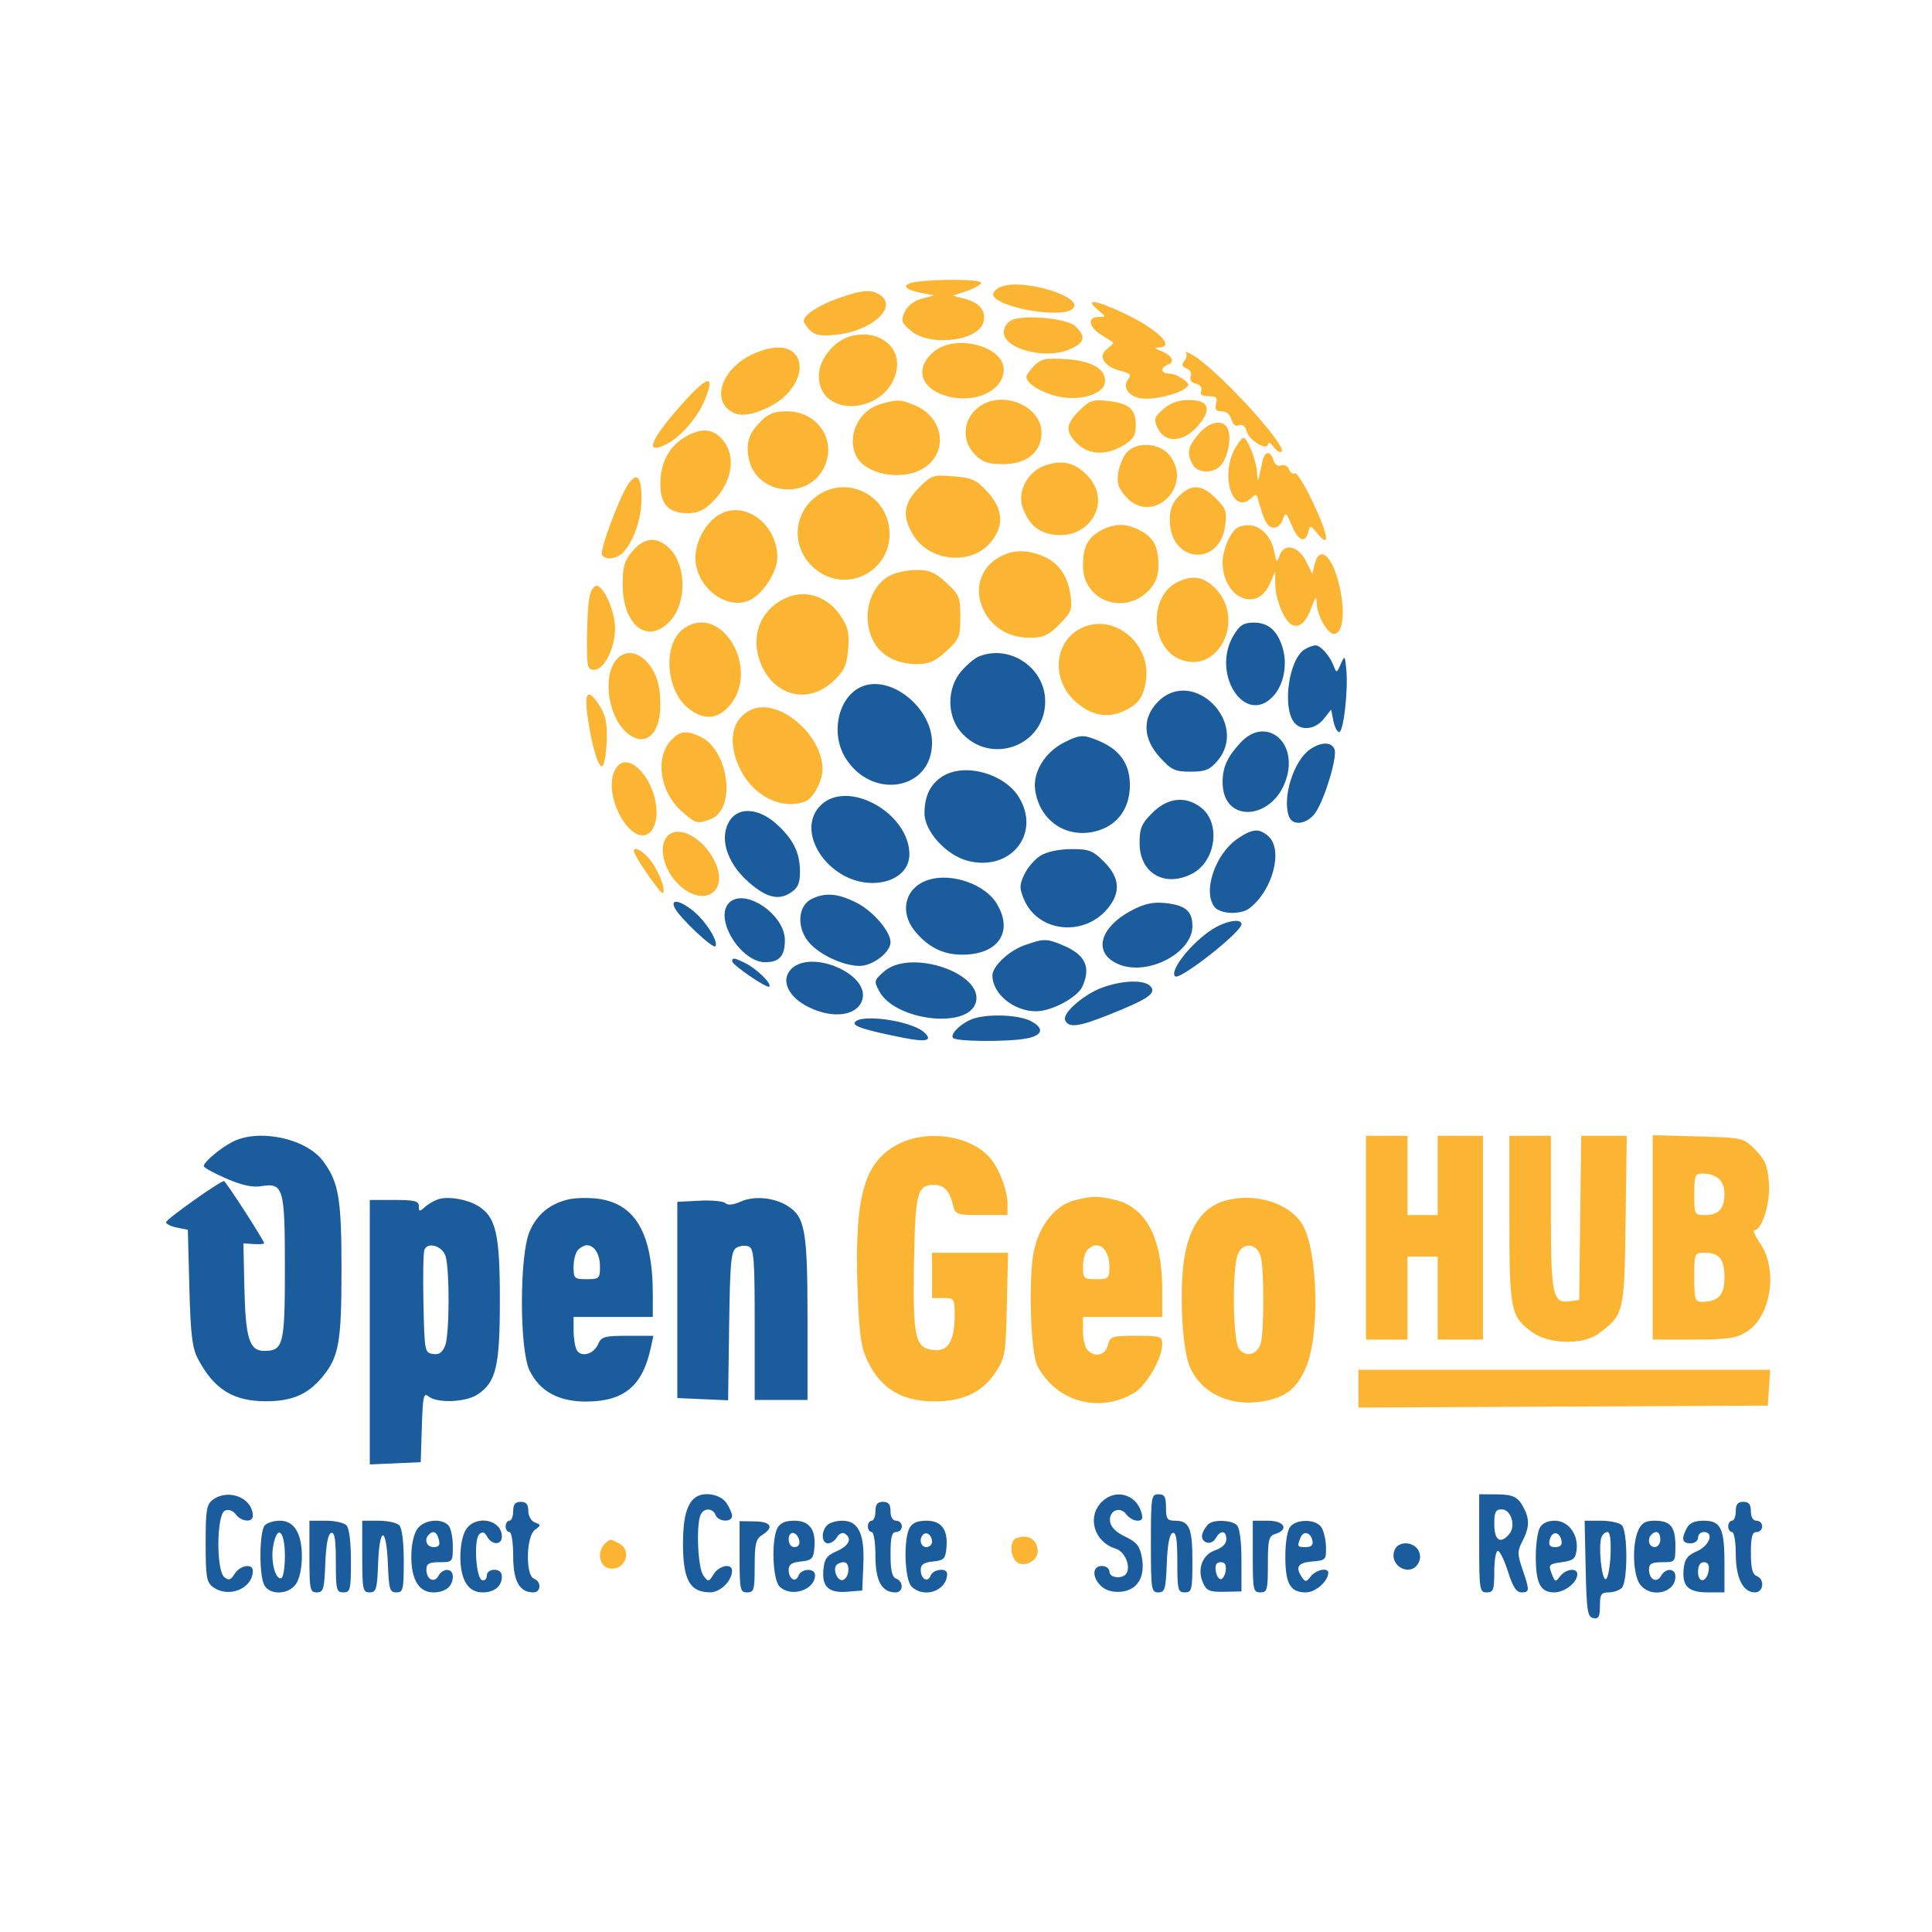 <svg xmlns="http://www.w3.org/2000/svg" width="512" height="512" viewBox="0 0 512 512" version="1.1"><path d="M 326.989 168.250 C 320.797 178.406, 329.908 192.598, 337.418 184.494 C 340.164 181.531, 341.225 176.273, 339.965 171.878 C 338.624 167.204, 336.178 165, 332.330 165 C 329.613 165, 328.592 165.621, 326.989 168.250 M 345.831 172.035 C 341.566 174.524, 339.700 187.524, 343.033 191.539 C 344.886 193.773, 348.633 193.281, 350.806 190.519 L 352.758 188.038 353.354 191.019 C 353.682 192.659, 354.375 194, 354.895 194 C 356.047 194, 357.307 183.019, 356.790 177.500 C 356.428 173.649, 356.373 173.593, 355.307 176 C 354.257 178.373, 354.162 178.398, 353.448 176.500 C 352.435 173.805, 349.939 170.993, 348.595 171.030 C 347.993 171.047, 346.749 171.499, 345.831 172.035 M 259.418 173.969 C 258.274 174.432, 256.136 176.238, 254.668 177.982 C 250.969 182.378, 250.908 189.549, 254.533 193.857 C 262.284 203.068, 277.039 197.774, 276.985 185.800 C 276.946 176.956, 267.598 170.660, 259.418 173.969 M 228.388 181.948 C 222.222 184.534, 219.973 194.163, 223.995 200.759 C 230.947 212.161, 247 209.436, 247 196.854 C 247 187.524, 236.034 178.741, 228.388 181.948 M 306.923 185.923 C 302.630 190.217, 302.816 195.737, 307.423 200.765 C 310.439 204.055, 311.402 204.500, 315.510 204.500 C 319.379 204.500, 320.584 204.022, 322.587 201.694 C 331.181 191.703, 316.213 176.633, 306.923 185.923 M 328.809 196.750 C 325.241 200.576, 324 203.304, 324 207.323 C 324 218.652, 337.940 217.366, 341.068 205.748 C 343.666 196.100, 335.207 189.891, 328.809 196.750 M 282.020 196.752 C 276.977 199.285, 273.706 204.569, 274.312 209.203 C 275.416 217.638, 282.890 222.548, 290.950 220.133 C 296.409 218.497, 299.522 213.951, 299.427 207.753 C 299.344 202.355, 296.720 198.688, 291.282 196.371 C 287.138 194.605, 286.216 194.643, 282.020 196.752 M 347.114 198.633 C 342.773 201.673, 339.726 211.516, 341.607 216.418 C 342.651 219.138, 346.838 218.314, 348.859 214.992 C 351.368 210.865, 354.405 200.497, 353.667 198.575 C 352.887 196.541, 350.065 196.566, 347.114 198.633 M 249.826 205.712 C 246.580 207.726, 245 210.944, 245 215.544 C 245 220.257, 250.700 226.573, 256.318 228.086 C 267.692 231.148, 275.966 221.017, 270.035 211.290 C 266.186 204.977, 255.684 202.078, 249.826 205.712 M 217.455 213.455 C 210.491 220.418, 219.573 234, 231.193 234 C 236.922 234, 241 230.859, 241 226.447 C 241 215.402, 224.572 206.337, 217.455 213.455 M 305.400 215.400 C 302.509 218.291, 302 219.495, 302 223.448 C 302 231.409, 308.670 235.290, 315.915 231.544 C 322.213 228.287, 323.605 218.194, 318.328 214.043 C 314.260 210.843, 309.452 211.348, 305.400 215.400 M 193.557 217.223 C 190.440 221.672, 192.442 228.546, 198.369 233.751 C 203.064 237.873, 206.291 238.695, 209.507 236.587 C 211.481 235.294, 212 234.116, 212 230.927 C 212 225.895, 210.121 222.191, 205.516 218.148 C 201.060 214.236, 195.927 213.838, 193.557 217.223 M 327.985 222.250 C 321.992 226.323, 318.619 236.426, 321.922 240.407 C 323.483 242.287, 328.815 242.458, 331.122 240.702 C 337.252 236.035, 340.117 225.226, 336.171 221.655 C 333.722 219.438, 331.930 219.569, 327.985 222.250 M 275.756 226.755 C 274.246 227.691, 272.321 229.912, 271.477 231.691 C 270.133 234.522, 270.119 235.349, 271.365 238.332 C 274.992 247.011, 287.123 248.397, 293.467 240.857 C 297.078 236.565, 296.802 232.602, 292.600 228.400 C 289.570 225.370, 288.618 225.003, 283.850 225.027 C 280.596 225.043, 277.425 225.720, 275.756 226.755 M 246.295 233.097 C 239.870 234.975, 238.113 241.603, 242.619 246.959 C 246.095 251.090, 250.010 253, 255 253 C 264.593 253, 268.681 246.909, 264.114 239.420 C 261.038 234.376, 252.403 231.311, 246.295 233.097 M 215 238.288 C 211.519 240.040, 211.084 245.566, 214.123 249.429 C 216.806 252.840, 223.294 255.948, 227.795 255.978 C 231.254 256.001, 236 252.366, 236 249.693 C 236 246.847, 231.349 241.432, 227.030 239.250 C 222.012 236.715, 218.658 236.447, 215 238.288 M 192.993 239.508 C 189.399 243.839, 196.454 255, 202.785 255 C 206.509 255, 208 253.337, 208 249.182 C 208 242.091, 196.827 234.889, 192.993 239.508 M 178.888 240.750 C 180.359 243.437, 188.881 251.452, 189.553 250.781 C 190.549 249.784, 187.259 244.396, 183.959 241.619 C 180.293 238.534, 177.403 238.039, 178.888 240.750 M 300.059 241.185 C 291.246 245.778, 289.530 252.652, 296.473 255.553 C 304.107 258.743, 316 252.581, 316 245.435 C 316 241.433, 314.155 239.874, 308.749 239.313 C 305.620 238.987, 303.329 239.481, 300.059 241.185 M 322.500 245.569 C 316.944 248.453, 309.709 257.042, 311.406 258.739 C 312.581 259.914, 329 247.013, 329 244.915 C 329 243.517, 325.843 243.835, 322.500 245.569 M 271.500 250.503 C 267.357 251.969, 263 256.072, 263 258.509 C 263 263.375, 268.646 268, 274.585 268 C 278.689 268, 285.523 264.343, 286.846 261.438 C 289.184 256.307, 287.617 252.991, 281.680 250.511 C 277.326 248.692, 276.621 248.691, 271.500 250.503 M 194.032 254.750 C 194.075 255.749, 203.294 262.040, 203.870 261.463 C 204.585 260.748, 200.766 256.930, 197.802 255.398 C 194.732 253.810, 193.986 253.682, 194.032 254.750 M 209.523 256.974 C 206.845 259.934, 209.006 264.340, 214.421 266.962 C 220.850 270.074, 227.168 269.197, 228.497 265.008 C 230.688 258.107, 214.646 251.314, 209.523 256.974 M 234.306 257.442 C 231.624 259.776, 231.566 260.007, 233.009 262.692 C 237.182 270.456, 256.346 272.787, 258.564 265.799 C 261.028 258.037, 241.395 251.272, 234.306 257.442 M 292.276 261.654 C 287.451 263.362, 281.618 268.352, 282.244 270.234 C 282.992 272.479, 285.701 272.186, 293.683 269 C 304.233 264.788, 306.477 263.280, 304.944 261.433 C 303.437 259.616, 297.750 259.715, 292.276 261.654 M 258.272 269.850 C 255.227 270.739, 251.782 273.838, 252.516 275.027 C 253.169 276.082, 267.674 276.159, 272.418 275.132 C 276.430 274.263, 276.711 272.419, 273.113 270.559 C 270.092 268.996, 262.447 268.631, 258.272 269.850 M 226.529 270.953 C 225.920 271.939, 229.286 273.006, 239.329 275.011 C 245.520 276.247, 247.293 275.804, 244.940 273.608 C 241.629 270.516, 228.012 268.553, 226.529 270.953 M 61.500 302.662 C 58.173 304.415, 54 307.967, 54 309.044 C 54 309.426, 56.674 310.898, 59.942 312.316 C 64.087 314.113, 66.900 314.728, 69.239 314.349 C 75.099 313.398, 75.500 314.784, 75.500 336 C 75.500 356.400, 75.100 358, 69.999 358 C 66.078 358, 65.058 354.693, 64.755 341 L 64.500 329.500 67.250 329.688 C 68.763 329.792, 70 329.694, 70 329.471 C 70 328.756, 59.817 313, 59.355 313 C 58.284 313, 44 323.145, 44 323.905 C 44 324.370, 45.301 325.010, 46.892 325.328 L 49.784 325.907 50.181 341.203 C 50.501 353.532, 50.932 357.179, 52.406 360 C 56.662 368.149, 61.761 371.346, 70.500 371.346 C 77.318 371.346, 81.502 369.569, 85.295 365.061 C 89.805 359.701, 90.500 355.888, 90.500 336.500 C 90.500 317.610, 89.780 313.339, 85.652 307.747 C 81.152 301.652, 68.478 298.983, 61.500 302.662 M 116.500 317.710 C 115.400 317.983, 113.713 318.905, 112.750 319.758 C 111.163 321.165, 111 321.156, 111 319.655 C 111 318.285, 109.882 318, 104.500 318 L 98 318 98 353.046 L 98 388.091 104.750 387.796 L 111.500 387.500 111.789 378.160 C 112.043 369.949, 112.261 368.971, 113.592 370.076 C 115.803 371.911, 123.398 371.624, 126.505 369.589 C 131.476 366.332, 132.469 362.156, 132.469 344.500 C 132.469 327.105, 131.446 322.601, 126.834 319.676 C 124.069 317.923, 119.297 317.015, 116.500 317.710 M 150.479 317.892 C 145.597 319.123, 142.412 321.760, 140.392 326.244 C 137.636 332.363, 137.611 357.713, 140.356 363.234 C 143.134 368.822, 148.155 371.511, 155.653 371.426 C 165.443 371.316, 170.281 367.233, 172.452 357.250 L 173.159 354 166.317 354 C 160.186 354, 159.372 354.233, 158.487 356.244 C 157.333 358.868, 154.115 359.789, 152.885 357.848 C 152.415 357.107, 152.024 354.813, 152.015 352.750 L 152 349 162.500 349 L 173 349 173 343.136 C 173 326.711, 168.318 318.747, 158 317.621 C 155.525 317.351, 152.141 317.473, 150.479 317.892 M 196.357 318.412 C 194.346 319.309, 192.867 319.467, 192.253 318.853 C 191.724 318.324, 188.638 318.028, 185.396 318.196 L 179.500 318.500 179.500 344.500 L 179.500 370.500 186.229 370.795 L 192.957 371.090 193.229 351.403 C 193.461 334.566, 193.734 331.569, 195.114 330.699 C 196.002 330.139, 197.464 329.964, 198.364 330.309 C 199.803 330.862, 200 333.346, 200 350.969 L 200 371 207 371 L 214 371 214 349.468 C 214 326.281, 213.356 322.566, 208.834 319.652 C 205.276 317.359, 199.914 316.827, 196.357 318.412 M 112.464 331.233 C 112.174 331.988, 112.064 338.432, 112.219 345.553 C 112.492 358.117, 112.566 358.509, 114.748 358.819 C 116.410 359.055, 117.258 358.451, 117.998 356.504 C 119.111 353.577, 119.190 336.908, 118.109 333 C 117.342 330.224, 113.333 328.969, 112.464 331.233 M 153.200 331.200 C 152.540 331.860, 152 333.885, 152 335.700 C 152 338.805, 152.207 339, 155.500 339 C 158.793 339, 159 338.805, 159 335.700 C 159 332.379, 157.539 330, 155.500 330 C 154.895 330, 153.860 330.540, 153.200 331.200 M 56.441 397.419 C 54.740 398.663, 54.500 400.096, 54.500 409 C 54.500 417.904, 54.740 419.337, 56.441 420.581 C 60.593 423.616, 67 421.005, 67 416.277 C 67 414.238, 63.605 414.801, 62.185 417.076 C 61.143 418.744, 60.604 418.916, 59.444 417.954 C 57.232 416.118, 57.402 401.167, 59.645 400.306 C 60.619 399.932, 61.785 400.353, 62.505 401.338 C 63.938 403.297, 67 403.559, 67 401.723 C 67 396.995, 60.593 394.384, 56.441 397.419 M 184.400 396.765 C 182.061 398.327, 181 402.144, 181 409 C 181 418.718, 182.793 421.954, 188.193 421.985 C 190.874 422, 194 418.928, 194 416.277 C 194 414.190, 190.590 414.826, 189.115 417.188 C 187.791 419.307, 187.705 419.317, 186.374 417.497 C 184.976 415.586, 184.447 404.604, 185.607 401.582 C 186.376 399.578, 188.881 399.527, 189.638 401.500 C 190.338 403.324, 194 403.511, 194 401.723 C 194 401.020, 193.299 399.445, 192.443 398.223 C 190.892 396.008, 186.677 395.245, 184.400 396.765 M 292 398 C 287.957 402.043, 289.956 408.683, 295.748 410.448 C 298.043 411.148, 299.712 415.038, 298.535 416.943 C 297.542 418.550, 294 418.204, 294 416.500 C 294 415.667, 293.111 415, 292 415 C 289.410 415, 289.356 418.108, 291.906 420.415 C 293.118 421.511, 295.021 422.024, 297.125 421.820 C 301.456 421.402, 303.573 417.866, 302.599 412.677 C 302.037 409.679, 301.196 408.638, 298.202 407.231 C 295.809 406.107, 294.387 404.696, 294.180 403.242 C 293.768 400.344, 296.801 399.008, 298.505 401.338 C 299.173 402.252, 300.489 403, 301.428 403 C 302.729 403, 302.976 402.466, 302.466 400.750 C 301.027 395.904, 295.538 394.462, 292 398 M 305 409 C 305 421.240, 305.114 422, 306.958 422 C 308.706 422, 308.947 421.179, 309.208 414.330 C 309.399 409.303, 309.931 406.518, 310.750 406.247 C 311.681 405.939, 312 407.896, 312 413.917 C 312 421.333, 312.165 422, 314 422 C 315.839 422, 316 421.333, 316 413.700 C 316 404.842, 315.191 403, 311.300 403 C 309.338 403, 309 402.486, 309 399.500 C 309 396.667, 308.619 396, 307 396 C 305.103 396, 305 396.667, 305 409 M 392 409 C 392 421.333, 392.103 422, 394 422 C 395.758 422, 396 421.333, 396 416.500 C 396 413.475, 396.427 411, 396.949 411 C 397.471 411, 398.678 413.475, 399.632 416.500 C 400.897 420.513, 401.857 422, 403.183 422 C 405.391 422, 405.411 421.563, 403.467 415.856 C 402.091 411.820, 402.091 411.055, 403.461 408.428 C 405.290 404.921, 405.393 402.614, 403.850 399.684 C 402.222 396.591, 401.066 396.033, 396.250 396.015 L 392 396 392 409 M 136 400.500 C 136 401.875, 135.550 403, 135 403 C 134.450 403, 134 403.675, 134 404.500 C 134 405.325, 134.450 406, 135 406 C 135.562 406, 136 408.782, 136 412.345 C 136 418.993, 137.659 422, 141.329 422 C 143.406 422, 143.541 419.145, 141.500 418.362 C 139.221 417.487, 139.420 407.147, 141.750 405.432 C 143.417 404.204, 143.417 404.111, 141.750 403.464 C 140.760 403.081, 140 401.747, 140 400.393 C 140 398.667, 139.443 398, 138 398 C 136.533 398, 136 398.667, 136 400.500 M 232 400.500 C 232 401.875, 231.550 403, 231 403 C 230.450 403, 230 403.675, 230 404.500 C 230 405.325, 230.450 406, 231 406 C 231.562 406, 232 408.782, 232 412.345 C 232 418.993, 233.659 422, 237.329 422 C 239.406 422, 239.541 419.145, 237.500 418.362 C 236.401 417.940, 236 416.209, 236 411.893 C 236 407.321, 236.336 406, 237.500 406 C 238.325 406, 239 405.325, 239 404.500 C 239 403.675, 238.325 403, 237.500 403 C 236.567 403, 236 402.056, 236 400.500 C 236 398.667, 235.467 398, 234 398 C 232.533 398, 232 398.667, 232 400.500 M 460 400.500 C 460 401.875, 459.550 403, 459 403 C 458.450 403, 458 403.675, 458 404.500 C 458 405.325, 458.450 406, 459 406 C 459.551 406, 460 408.592, 460 411.777 C 460 418.161, 461.899 422, 465.057 422 C 467.392 422, 467.748 418.501, 465.500 417.638 C 464.417 417.223, 464 415.526, 464 411.531 C 464 407.281, 464.347 406, 465.500 406 C 466.325 406, 467 405.325, 467 404.500 C 467 403.675, 466.325 403, 465.500 403 C 464.567 403, 464 402.056, 464 400.500 C 464 398.667, 463.467 398, 462 398 C 460.533 398, 460 398.667, 460 400.500 M 396 404 C 396 408.254, 397.671 409.306, 399.989 406.513 C 401.778 404.358, 400.434 400, 397.981 400 C 396.337 400, 396 400.679, 396 404 M 70.200 404.200 C 68.723 405.677, 68.601 417.386, 70.035 420.066 C 71.498 422.800, 76.445 422.630, 78.443 419.777 C 79.354 418.478, 80 415.457, 80 412.500 C 80 406.317, 77.955 403, 74.143 403 C 72.634 403, 70.860 403.540, 70.200 404.200 M 82 412.500 C 82 421.265, 82.151 422, 83.958 422 C 85.706 422, 85.947 421.179, 86.208 414.330 C 86.399 409.303, 86.931 406.518, 87.750 406.247 C 88.681 405.939, 89 407.896, 89 413.917 C 89 421.333, 89.165 422, 91 422 C 92.839 422, 93 421.333, 93 413.700 C 93 408.578, 92.541 404.941, 91.800 404.200 C 91.140 403.540, 88.665 403, 86.300 403 L 82 403 82 412.500 M 96 412.500 C 96 421.265, 96.151 422, 97.958 422 C 99.708 422, 99.947 421.178, 100.208 414.250 C 100.582 404.319, 102.403 404.490, 102.792 414.493 C 103.052 421.180, 103.298 422, 105.042 422 C 106.829 422, 107 421.274, 107 413.700 C 107 408.578, 106.541 404.941, 105.800 404.200 C 105.140 403.540, 102.665 403, 100.300 403 L 96 403 96 412.500 M 110.557 405.223 C 109.646 406.522, 109 409.543, 109 412.500 C 109 418.683, 111.045 422, 114.857 422 C 118.021 422, 120 420.384, 120 417.800 C 120 415.549, 117.412 415.441, 116.181 417.640 C 115.048 419.666, 113 418.572, 113 415.941 C 113 414.389, 113.702 414, 116.500 414 C 119.957 414, 120 413.948, 120 409.700 C 120 407.335, 119.460 404.860, 118.800 404.200 C 116.811 402.211, 112.272 402.774, 110.557 405.223 M 123.557 405.223 C 122.646 406.522, 122 409.543, 122 412.500 C 122 418.683, 124.045 422, 127.857 422 C 131.021 422, 133 420.384, 133 417.800 C 133 416.667, 132.259 416, 131 416 C 129.842 416, 129 416.667, 129 417.583 C 129 418.454, 128.438 418.981, 127.750 418.755 C 126.125 418.219, 125.504 408.092, 127.005 406.607 C 127.825 405.796, 128.388 405.968, 129.112 407.250 C 130.402 409.537, 133 409.504, 133 407.200 C 133 402.748, 126.276 401.340, 123.557 405.223 M 196 412.563 C 196 421.333, 196.141 422, 198 422 C 199.809 422, 200 421.333, 200 415.008 C 200 409.100, 200.310 407.823, 202 406.768 C 205.211 404.763, 204.362 403.241, 200 403.181 L 196 403.125 196 412.563 M 206.035 404.934 C 204.375 408.037, 204.740 418.597, 206.571 420.429 C 209.590 423.447, 216 421.407, 216 417.429 C 216 415.494, 212.365 415.606, 211.614 417.563 C 210.846 419.565, 209 418.465, 209 416.004 C 209 414.617, 209.849 414.045, 212.250 413.813 C 215.097 413.539, 215.538 413.103, 215.810 410.296 C 216.284 405.399, 214.538 403, 210.500 403 C 208.133 403, 206.750 403.599, 206.035 404.934 M 219.200 404.200 C 217.533 405.867, 217.696 409, 219.450 409 C 220.248 409, 221.314 408.262, 221.819 407.360 C 222.324 406.457, 223.246 406.034, 223.868 406.419 C 225.925 407.690, 225.047 409.618, 221.750 411.070 C 219.070 412.249, 218.447 413.129, 218.199 416.086 C 217.821 420.606, 219.656 422.228, 224.680 421.815 L 228.500 421.500 228.798 414.648 C 229.155 406.442, 227.494 403, 223.177 403 C 221.650 403, 219.860 403.540, 219.200 404.200 M 241.035 404.934 C 239.375 408.037, 239.740 418.597, 241.571 420.429 C 244.887 423.744, 251 421.564, 251 417.066 C 251 415.397, 247.284 415.818, 246.614 417.563 C 245.846 419.565, 244 418.465, 244 416.004 C 244 414.617, 244.849 414.045, 247.250 413.813 C 250.097 413.539, 250.538 413.103, 250.810 410.296 C 251.284 405.399, 249.538 403, 245.500 403 C 243.133 403, 241.750 403.599, 241.035 404.934 M 320.427 403.765 C 319.837 404.169, 319.057 405.305, 318.694 406.288 C 317.806 408.693, 320.910 409.912, 322.173 407.654 C 323.423 405.422, 325 405.560, 325 407.902 C 325 409.112, 323.920 410.181, 322.035 410.838 C 318.586 412.040, 317.171 415.886, 318.835 419.538 C 319.762 421.571, 320.602 421.915, 324.462 421.837 L 329 421.746 329 413.573 C 329 408.550, 328.538 404.938, 327.800 404.200 C 326.474 402.874, 322.105 402.617, 320.427 403.765 M 332 412.500 C 332 421.333, 332.140 422, 334 422 C 335.821 422, 336 421.333, 336 414.567 C 336 408.013, 336.236 407.060, 338 406.500 C 341.682 405.331, 340.349 403, 336 403 L 332 403 332 412.500 M 341.935 404.578 C 341.159 405.514, 340.625 408.741, 340.625 412.500 C 340.625 419.730, 341.925 422, 346.066 422 C 348.636 422, 352 419.039, 352 416.777 C 352 415.310, 348.720 416, 347.379 417.750 C 346.207 419.280, 345.912 419.311, 345.034 418 C 343.209 415.271, 343.952 414.125, 347.750 413.810 C 351.381 413.510, 351.496 413.382, 351.388 409.768 C 351.326 407.716, 350.708 405.353, 350.015 404.518 C 348.369 402.535, 343.601 402.571, 341.935 404.578 M 408.035 404.934 C 407.466 405.998, 407 409.403, 407 412.500 C 407 419.609, 408.228 422, 411.880 422 C 414.686 422, 418 419.385, 418 417.171 C 418 415.383, 414.885 415.777, 413.429 417.750 C 412.234 419.370, 412.068 419.314, 411.195 417 C 410.313 414.660, 410.485 414.468, 413.876 414 C 416.960 413.574, 417.548 413.081, 417.823 410.685 C 418.294 406.573, 415.593 403, 412.012 403 C 410.127 403, 408.698 403.695, 408.035 404.934 M 420.220 415.738 C 420.466 426.943, 420.710 428.516, 422.250 428.811 C 423.653 429.080, 424 428.438, 424 425.573 C 424 422.511, 424.329 422, 426.300 422 C 427.565 422, 429.140 421.460, 429.800 420.800 C 431.393 419.207, 431.393 405.793, 429.800 404.200 C 429.140 403.540, 426.652 403, 424.270 403 L 419.940 403 420.220 415.738 M 434.161 405.547 C 432.499 409.195, 432.720 417.156, 434.557 419.777 C 437.276 423.660, 444 422.252, 444 417.800 C 444 415.549, 441.412 415.441, 440.181 417.640 C 439.048 419.666, 437 418.572, 437 415.941 C 437 414.389, 437.702 414, 440.500 414 C 443.957 414, 444 413.948, 444 409.700 C 444 404.586, 442.689 403, 438.461 403 C 436.067 403, 435.045 403.605, 434.161 405.547 M 447.035 404.934 C 445.491 407.819, 445.771 409, 448 409 C 449.111 409, 450 408.333, 450 407.500 C 450 406.675, 450.675 406, 451.500 406 C 454.329 406, 453.086 409.601, 449.750 411.070 C 447.162 412.209, 446.435 413.176, 446.182 415.815 C 445.742 420.394, 447.415 422, 452.622 422 L 457 422 457 414.434 C 457 405.001, 456.037 403, 451.500 403 C 449.133 403, 447.750 403.599, 447.035 404.934 M 72.418 409.587 C 71.672 413.560, 72.913 418.663, 74.524 418.250 C 75.061 418.113, 75.500 415.450, 75.500 412.333 C 75.500 405.666, 73.489 403.875, 72.418 409.587 M 113.667 406.667 C 112.318 408.016, 113.055 410, 114.906 410 C 116.320 410, 116.678 409.483, 116.290 408 C 115.754 405.950, 114.845 405.488, 113.667 406.667 M 209 407.917 C 209 409.145, 209.646 410, 210.573 410 C 211.505 410, 212.015 409.320, 211.823 408.333 C 211.337 405.824, 209 405.480, 209 407.917 M 244.639 406.694 C 243.444 407.889, 243.994 410, 245.500 410 C 246.325 410, 247 409.352, 247 408.559 C 247 406.888, 245.573 405.761, 244.639 406.694 M 344.623 407.540 C 343.722 409.888, 343.788 410, 346.073 410 C 347.471 410, 348.041 409.457, 347.823 408.333 C 347.381 406.050, 345.385 405.555, 344.623 407.540 M 410.721 407.959 C 410.316 409.506, 410.666 410, 412.167 410 C 413.478 410, 414.037 409.437, 413.823 408.333 C 413.343 405.858, 411.334 405.616, 410.721 407.959 M 424.409 407.377 C 423.546 409.626, 424.416 418.500, 425.500 418.500 C 426.050 418.500, 426.634 415.688, 426.798 412.250 C 426.988 408.261, 426.705 406, 426.016 406 C 425.423 406, 424.699 406.620, 424.409 407.377 M 437.667 406.667 C 436.449 407.885, 436.978 410, 438.500 410 C 439.333 410, 440 409.111, 440 408 C 440 406.008, 438.934 405.399, 437.667 406.667 M 369.485 411.048 C 368.193 415.117, 373.806 417.956, 375.866 414.276 C 377.235 411.829, 375.447 409, 372.532 409 C 370.994 409, 369.902 409.734, 369.485 411.048 M 221.556 414.910 C 220.713 416.274, 222.081 419.139, 223.373 418.714 C 225.164 418.125, 225.387 414, 223.629 414 C 222.798 414, 221.865 414.409, 221.556 414.910 M 322.180 416.250 C 322.356 417.488, 322.950 418.500, 323.500 418.500 C 324.050 418.500, 324.644 417.488, 324.820 416.250 C 325.039 414.702, 324.628 414, 323.500 414 C 322.372 414, 321.961 414.702, 322.180 416.250 M 450 416.583 C 450 419.716, 452.348 419.373, 452.820 416.172 C 453.032 414.729, 452.612 414, 451.570 414 C 450.549 414, 450 414.903, 450 416.583" stroke="none" fill="#1b5c9c" fill-rule="evenodd"/><path d="M 242.750 74.716 C 238.863 75.305, 239.339 76.645, 243.750 77.527 L 247.500 78.277 244.211 79.177 C 242.171 79.735, 240.475 81.057, 239.747 82.656 C 238.697 84.961, 238.866 85.488, 241.342 87.618 C 246.408 91.976, 259.352 90.431, 260.636 85.316 C 261.377 82.363, 259.633 80.225, 255.624 79.170 L 252.500 78.347 256.250 77.096 C 258.313 76.408, 260 75.430, 260 74.922 C 260 74.024, 248.250 73.883, 242.750 74.716 M 265.166 76.039 C 263.883 76.566, 263.012 77.561, 263.232 78.249 C 264.235 81.386, 280.321 84.348, 283.936 82.061 C 288.616 79.099, 271.268 73.533, 265.166 76.039 M 222.083 79.069 C 216.855 80.925, 213 83.477, 213 85.084 C 213 85.509, 213.761 86.618, 214.692 87.549 C 216.021 88.878, 217.523 89.123, 221.710 88.691 C 230.861 87.746, 237.856 81.561, 233.431 78.326 C 231.049 76.584, 228.638 76.742, 222.083 79.069 M 290.861 82.033 C 293.168 83.955, 293.174 84, 291.111 84 C 288.120 84, 288.479 86.628, 291.750 88.674 C 293.262 89.621, 294.692 90.536, 294.927 90.708 C 295.162 90.880, 294.487 91.665, 293.427 92.452 C 290.847 94.368, 292.495 97.113, 296.914 98.257 C 299.456 98.916, 299.924 99.387, 299.064 100.423 C 297.420 102.404, 298.804 104.798, 302 105.500 C 304.911 106.139, 311.338 104.790, 314 102.981 C 315.300 102.098, 315.241 101.764, 313.559 100.481 C 312.491 99.666, 310.804 99, 309.809 99 C 307.589 99, 307.427 97.434, 309.563 96.614 C 311.466 95.884, 310.558 94.167, 307.648 92.993 C 305.934 92.302, 305.854 92.114, 307.250 92.063 C 311.550 91.908, 306.630 87.159, 297.878 83.019 C 290.432 79.496, 287.285 79.054, 290.861 82.033 M 267.750 85.024 C 266.788 85.616, 266 86.967, 266 88.027 C 266 92.444, 276.865 95.337, 283.324 92.638 C 287.487 90.898, 287.937 89.158, 284.927 86.434 C 282.503 84.240, 270.614 83.265, 267.750 85.024 M 225.333 89.122 C 220.942 90.359, 217 95.304, 217 99.577 C 217 111.315, 235.710 109.722, 237.642 97.818 C 238.661 91.541, 232.413 87.127, 225.333 89.122 M 247.694 93.026 C 242.199 97.348, 243.813 103.065, 251.081 105.022 C 258.542 107.031, 266 103.477, 266 97.913 C 266 91.805, 253.491 88.466, 247.694 93.026 M 199.401 93.905 C 192.186 97.182, 188.775 104.676, 192.829 108.345 C 195.286 110.569, 198.483 110.429, 203.782 107.863 C 210.689 104.520, 214.082 97.225, 210.429 93.571 C 208.355 91.498, 204.441 91.617, 199.401 93.905 M 314.241 93.523 C 314.649 93.959, 314.486 94.915, 313.879 95.646 C 313.044 96.652, 313.183 97.133, 314.445 97.617 C 315.396 97.982, 315.873 98.888, 315.553 99.722 C 315.206 100.626, 315.731 101.378, 316.927 101.691 C 318.078 101.992, 318.644 102.765, 318.324 103.599 C 317.950 104.571, 318.555 105, 320.299 105 C 322.320 105, 322.710 105.392, 322.290 107 C 321.895 108.508, 322.259 109, 323.767 109 C 324.966 109, 325.990 109.852, 326.324 111.130 C 326.679 112.487, 327.413 113.055, 328.349 112.696 C 329.291 112.335, 330.018 112.914, 330.380 114.317 C 331.005 116.738, 335.976 119.675, 336.032 117.656 C 336.049 117.020, 336.720 117.367, 337.521 118.427 C 338.323 119.487, 339.273 120.061, 339.631 119.702 C 341.246 118.087, 321.787 97.043, 315.793 93.923 C 314.532 93.266, 313.834 93.086, 314.241 93.523 M 274.110 96.890 C 272.949 98.051, 272 99.380, 272 99.845 C 272 101.556, 275.621 103.880, 280.001 104.981 C 285.752 106.426, 292.342 104.604, 292.794 101.444 C 293.299 97.915, 289.562 95.631, 282.553 95.184 C 277.123 94.839, 275.918 95.082, 274.110 96.890 M 180.649 107.186 C 172.140 116.739, 170.640 120.789, 176.788 117.610 C 180.386 115.749, 184.817 110.660, 186.652 106.282 C 189.719 98.962, 187.705 99.265, 180.649 107.186 M 233.313 107.102 C 227.388 108.817, 224.231 115.826, 227.030 121.055 C 229.468 125.611, 238.371 127.411, 244.020 124.490 C 251.456 120.644, 250.523 110.788, 242.401 107.394 C 238.648 105.826, 237.817 105.799, 233.313 107.102 M 260.500 107.155 C 255.329 109.983, 254.344 116.435, 258.455 120.545 C 260.393 122.484, 261.940 123, 265.809 123 C 272.125 123, 276 119.820, 276 114.637 C 276 108.074, 266.873 103.669, 260.500 107.155 M 286.048 108.798 C 282.358 112.488, 282.234 114.325, 285.455 117.545 C 288.493 120.584, 293.235 120.764, 297.750 118.011 C 300.389 116.402, 301 115.391, 301 112.637 C 301 108.409, 299.231 106.893, 293.547 106.252 C 289.586 105.806, 288.759 106.087, 286.048 108.798 M 308.342 108.382 C 305.905 110.479, 305.708 111.063, 306.701 113.244 C 308.824 117.902, 314.276 117.236, 318.291 111.828 C 321.093 108.052, 319.965 106, 315.087 106 C 312.340 106, 310.255 106.736, 308.342 108.382 M 201.672 111.601 C 198.439 114.834, 197.638 117.255, 198.420 121.427 C 200.288 131.385, 214.698 132.754, 218.628 123.348 C 221.596 116.244, 216.484 109, 208.502 109 C 205.280 109, 203.653 109.620, 201.672 111.601 M 317.589 115.077 C 314.772 118.425, 314.446 120.097, 316.035 123.066 C 317.268 125.370, 321.246 125.612, 323.347 123.510 C 325.221 121.636, 326.350 116.678, 325.507 114.022 C 324.533 110.954, 320.620 111.475, 317.589 115.077 M 181.299 115.960 C 177.191 118.464, 175 122.755, 175 128.295 C 175 133.669, 177.194 136, 182.252 136 C 184.912 136, 186.626 135.221, 188.845 133.001 C 194.347 127.499, 195.253 120.253, 190.975 115.975 C 188.477 113.477, 185.378 113.472, 181.299 115.960 M 327.635 118.250 C 323.065 125.539, 326.563 137.037, 331.767 131.833 C 332.657 130.943, 333.029 131.003, 333.331 132.083 C 334.992 138.022, 335.757 139.522, 337.275 139.815 C 338.359 140.023, 339.335 139.276, 339.878 137.824 C 340.712 135.592, 340.809 135.648, 342.322 139.250 C 344.048 143.358, 345.898 144.107, 346.704 141.025 C 347.204 139.110, 347.275 139.118, 349.024 141.275 C 352.536 145.606, 352.119 142.049, 348.115 133.504 C 345.883 128.742, 343.642 125.103, 343.134 125.417 C 342.625 125.732, 341.934 125.269, 341.596 124.391 C 341.258 123.510, 340.336 123.041, 339.543 123.345 C 338.676 123.678, 337.856 123.122, 337.484 121.949 C 336.652 119.328, 335.148 119.483, 334.558 122.250 C 334.294 123.487, 333.888 125.400, 333.655 126.500 C 333.410 127.660, 333.183 127.115, 333.116 125.200 C 333.010 122.187, 330.577 116, 329.497 116 C 329.249 116, 328.411 117.013, 327.635 118.250 M 298.612 119.876 C 297.678 120.908, 296.663 123.304, 296.355 125.201 C 295.913 127.924, 296.310 129.249, 298.239 131.492 C 305.158 139.535, 316.504 128.996, 309.927 120.635 C 307.346 117.353, 301.264 116.945, 298.612 119.876 M 277 123.331 C 272.341 124.887, 269.439 130.393, 271.047 134.623 C 272.659 138.863, 274.863 140.884, 278.654 141.595 C 288.540 143.450, 294.906 133.178, 288.250 126.112 C 284.923 122.580, 281.660 121.774, 277 123.331 M 166.547 128.233 C 164.202 131.575, 158.844 145.939, 159.529 147.046 C 160.481 148.587, 163.561 148.143, 165.307 146.213 C 168.044 143.189, 170 137.303, 170 132.091 C 170 126.341, 168.808 125.009, 166.547 128.233 M 243.522 129.278 C 239.408 133.392, 238.996 136.841, 242.026 141.810 C 246.241 148.724, 257.007 149.914, 262.250 144.046 C 266.182 139.646, 265.986 135.046, 261.665 130.331 C 258.751 127.152, 257.616 126.633, 252.687 126.224 C 247.299 125.777, 246.885 125.915, 243.522 129.278 M 217.190 130.967 C 210.422 135.213, 209.413 144.260, 215.077 149.923 C 223.306 158.152, 236.845 151.710, 235.664 140.128 C 234.749 131.154, 224.776 126.208, 217.190 130.967 M 312.455 131.455 C 310.685 133.224, 310 135.001, 310 137.820 C 310 149.113, 323.193 150.432, 324.688 139.288 C 325.186 135.575, 324.903 134.749, 322.202 132.048 C 318.514 128.360, 315.720 128.190, 312.455 131.455 M 192 135.706 C 187.059 137.512, 183.325 144.649, 184.506 150.027 C 186.138 157.458, 194.230 162.045, 199.552 158.558 C 202.939 156.339, 205.992 151.172, 205.996 147.651 C 206.007 139.647, 198.574 133.303, 192 135.706 M 291.775 140.559 C 288.237 142.479, 287 144.919, 287 149.980 C 287 159.287, 298.118 163.292, 304.585 156.314 C 306.284 154.480, 307 152.546, 307 149.788 C 307 144.828, 305.706 142.416, 302.020 140.510 C 298.388 138.632, 295.299 138.647, 291.775 140.559 M 328.229 139.669 C 326.299 140.446, 324 145.519, 324 149 C 324 158.433, 333.118 162.542, 336.549 154.655 L 337.922 151.500 337.961 154.782 C 338.011 159.024, 340.460 164.855, 342.522 165.647 C 344.528 166.417, 346.154 164.858, 347.674 160.706 C 348.666 157.997, 348.860 157.857, 348.924 159.800 C 349.032 163.071, 351.787 168, 353.507 168 C 355.513 168, 356.360 163.889, 355.516 158.237 C 354.070 148.544, 349.925 143.466, 348.405 149.524 L 347.771 152.049 346.135 148.774 C 344.098 144.695, 340.376 143.808, 339.155 147.110 C 338.369 149.235, 338.287 149.184, 337.692 146.212 C 336.617 140.836, 332.465 137.965, 328.229 139.669 M 167.589 146.077 C 165.468 148.597, 165.001 150.179, 165.004 154.827 C 165.011 165.904, 171.783 171.031, 177.705 164.445 C 182.010 159.658, 181.893 149.802, 177.479 145.388 C 174.183 142.092, 170.741 142.331, 167.589 146.077 M 264.304 147.956 C 259.703 150.761, 258.142 156.390, 260.555 161.474 C 262.833 166.275, 267.273 168.991, 272.850 168.996 C 276.497 168.999, 277.770 168.430, 280.728 165.472 C 283.889 162.311, 284.200 161.527, 283.718 157.934 C 283.007 152.631, 280.602 149.149, 276.454 147.416 C 271.819 145.480, 268.094 145.645, 264.304 147.956 M 235.763 152.565 C 230.293 155.533, 228.239 163.695, 231.417 169.839 C 233.433 173.737, 237.674 176, 242.965 176 C 246.198 176, 247.793 175.300, 250.765 172.577 C 254.234 169.397, 254.500 168.752, 254.500 163.500 C 254.500 158.248, 254.234 157.603, 250.765 154.423 C 247.706 151.620, 246.257 151.007, 242.765 151.040 C 240.419 151.062, 237.268 151.748, 235.763 152.565 M 312 154.279 C 304.170 158.191, 304.943 172.041, 313.151 174.903 C 323.248 178.423, 330.013 163.860, 322.003 155.850 C 318.928 152.774, 315.948 152.306, 312 154.279 M 156.334 157.679 C 155.926 159.231, 155.572 164.325, 155.547 169 C 155.504 176.849, 155.653 177.500, 157.500 177.500 C 160.124 177.500, 162.997 171.752, 162.997 166.500 C 162.997 162.268, 160.324 155.878, 158.287 155.239 C 157.620 155.029, 156.741 156.127, 156.334 157.679 M 208.415 158.409 C 201.322 161.525, 198.575 168.989, 201.820 176.327 C 205.462 184.559, 214.208 186.585, 220.643 180.688 C 223.673 177.912, 224.337 176.547, 224.750 172.252 C 225.137 168.221, 224.802 166.421, 223.178 163.814 C 219.678 158.196, 213.800 156.044, 208.415 158.409 M 181.252 166.536 C 175.702 170.423, 176.257 182.514, 182.214 187.527 C 186.296 190.961, 190.190 190.752, 193.411 186.923 C 201.598 177.194, 191.119 159.625, 181.252 166.536 M 286.388 166.532 C 279.565 170.005, 278.555 179.488, 284.385 185.319 C 288.410 189.343, 292.884 190.493, 297.312 188.642 C 301.559 186.867, 303.075 184.859, 303.703 180.178 C 305.035 170.245, 294.855 162.222, 286.388 166.532 M 163.611 174.532 C 159.774 178.369, 160.836 188.927, 165.531 193.622 C 170.398 198.489, 175 195.195, 175 186.843 C 175 181.288, 173.845 177.845, 171.040 175.040 C 168.615 172.615, 165.725 172.418, 163.611 174.532 M 155.622 189.206 C 156.638 196.869, 158.396 203.126, 159.517 203.069 C 160.058 203.041, 160.621 200.202, 160.769 196.759 C 160.978 191.909, 160.587 189.768, 159.034 187.250 C 156.041 182.398, 154.812 183.103, 155.622 189.206 M 199.357 187.980 C 193.850 190.232, 192.583 196.772, 196.250 204.030 C 199.820 211.096, 207.317 214.734, 213.455 212.379 C 215.493 211.597, 218.007 206.828, 217.978 203.800 C 217.891 194.681, 206.545 185.042, 199.357 187.980 M 178.025 195.975 C 173.488 200.512, 174.784 209.848, 180.669 215.014 C 184.428 218.315, 184.788 218.411, 188.337 217.062 C 195.226 214.443, 193.167 198.675, 185.478 195.172 C 181.877 193.531, 180.299 193.701, 178.025 195.975 M 163.035 203.934 C 159.345 210.829, 167.608 225.249, 172.466 220.391 C 173.310 219.548, 174 217.344, 174 215.494 C 174 206.442, 166.132 198.148, 163.035 203.934 M 178.185 220.694 C 174.349 222.199, 174.945 229.139, 179.317 233.856 C 185.640 240.680, 193.165 237.024, 189.673 228.823 C 187.338 223.341, 181.667 219.327, 178.185 220.694 M 168 225.548 C 168 226.802, 175.161 237.172, 175.673 236.660 C 176.591 235.743, 174.118 229.755, 171.806 227.293 C 169.779 225.135, 168 224.320, 168 225.548 M 238.347 303.057 C 229.166 307.602, 226.504 316.481, 227.209 340.212 C 227.548 351.649, 228.095 356.504, 229.379 359.486 C 232.904 367.673, 238.450 371.315, 247.500 371.385 C 255.122 371.444, 260.313 368.993, 263.839 363.672 C 266.346 359.889, 266.519 358.854, 266.826 345.828 L 267.151 332 257.076 332 L 247 332 247 338 L 247 344 250 344 C 252.884 344, 253 344.172, 253 348.453 C 253 355.233, 251.302 358.165, 247.590 357.800 C 242.494 357.298, 241.907 354.796, 242.222 334.901 C 242.519 316.118, 243.054 314, 247.500 314 C 250.159 314, 251.582 315.488, 252.528 319.256 C 253.196 321.916, 253.428 322, 260.108 322 L 267 322 267 318.968 C 267 315.413, 264.646 309.372, 262.212 306.680 C 257.039 300.960, 245.977 299.281, 238.347 303.057 M 362 328 L 362 355 367.500 355 L 373 355 373 344 L 373 333 377 333 L 381 333 381 344 L 381 355 387 355 L 393 355 393 328 L 393 301 387 301 L 381 301 381 311.500 L 381 322 377 322 L 373 322 373 311.500 L 373 301 367.500 301 L 362 301 362 328 M 400 323.050 C 400 347.395, 400.322 348.957, 406.196 353.140 C 410.587 356.266, 419.612 356.421, 423.612 353.438 C 430.393 348.381, 430.470 348.058, 430.803 323.430 L 431.106 301 425.073 301 L 419.039 301 418.770 322.750 L 418.500 344.500 416.056 344.845 C 411.464 345.493, 411 343.331, 411 321.309 L 411 301 405.500 301 L 400 301 400 323.050 M 438 327.916 L 438 355 448.750 354.996 C 457.768 354.993, 460.033 354.667, 462.810 352.974 C 469.279 349.030, 471.260 336.609, 466.530 329.640 C 465.172 327.638, 464.445 326, 464.916 326 C 466.987 326, 469.219 318.649, 468.774 313.293 C 468.406 308.852, 467.745 307.283, 465.146 304.681 C 461.975 301.508, 461.936 301.499, 449.984 301.166 L 438 300.833 438 327.916 M 449 316.500 C 449 321.857, 449.073 322, 451.800 322 C 455.474 322, 457 320.337, 457 316.335 C 457 312.870, 454.920 311, 451.066 311 C 449.228 311, 449 311.608, 449 316.500 M 285.016 318.024 C 279.785 319.254, 275.430 324.612, 273.978 331.604 C 272.482 338.812, 273.104 358.487, 274.938 362 C 279.909 371.516, 291.418 374.681, 300.646 369.069 C 303.887 367.098, 308 359.891, 308 356.184 C 308 354.150, 307.527 354, 301.108 354 C 294.591 354, 294.183 354.136, 293.589 356.500 C 292.915 359.188, 290.234 359.834, 288.200 357.800 C 287.540 357.140, 287 354.890, 287 352.800 L 287 349 297.500 349 L 308 349 308 341.682 C 308 327.999, 303.673 319.872, 295.362 317.944 C 290.882 316.904, 289.740 316.913, 285.016 318.024 M 324.771 318.160 C 319.104 319.723, 315.507 324.516, 313.998 332.512 C 312.457 340.676, 313.155 357.041, 315.257 362.073 C 318.373 369.531, 326.732 373.194, 335.921 371.129 C 341.111 369.963, 343.761 367.705, 346.048 362.500 C 349.798 353.962, 349.293 331.610, 345.190 324.585 C 341.845 318.858, 332.687 315.977, 324.771 318.160 M 288.200 331.200 C 287.540 331.860, 287 333.885, 287 335.700 C 287 338.805, 287.207 339, 290.500 339 C 293.793 339, 294 338.805, 294 335.700 C 294 332.379, 292.539 330, 290.500 330 C 289.895 330, 288.860 330.540, 288.200 331.200 M 328.002 332.496 C 326.487 336.479, 326.724 355.240, 328.316 357.418 C 330.090 359.843, 333.252 359.066, 334.106 355.995 C 335.005 352.767, 335.007 336.245, 334.109 333 C 333.109 329.382, 329.305 329.068, 328.002 332.496 M 449 338.500 C 449 344.402, 449.190 345, 451.066 345 C 455.298 345, 457 343.183, 457 338.665 C 457 333.691, 455.680 332, 451.800 332 C 449.021 332, 449 332.048, 449 338.500 M 360 368.009 L 360 373.017 414.250 372.759 L 468.500 372.500 468.805 367.750 L 469.110 363 414.555 363 L 360 363 360 368.009 M 269.250 407.662 C 267.547 408.350, 267.669 412.481, 269.436 413.947 C 271.309 415.501, 275 413.656, 275 411.165 C 275 407.983, 272.393 406.394, 269.250 407.662 M 160.200 409.200 C 158.267 411.133, 158.758 414.788, 161.048 415.515 C 165.265 416.854, 167.940 411.109, 164.066 409.035 C 161.655 407.745, 161.655 407.745, 160.200 409.200" stroke="none" fill="#fcb433" fill-rule="evenodd"/></svg>